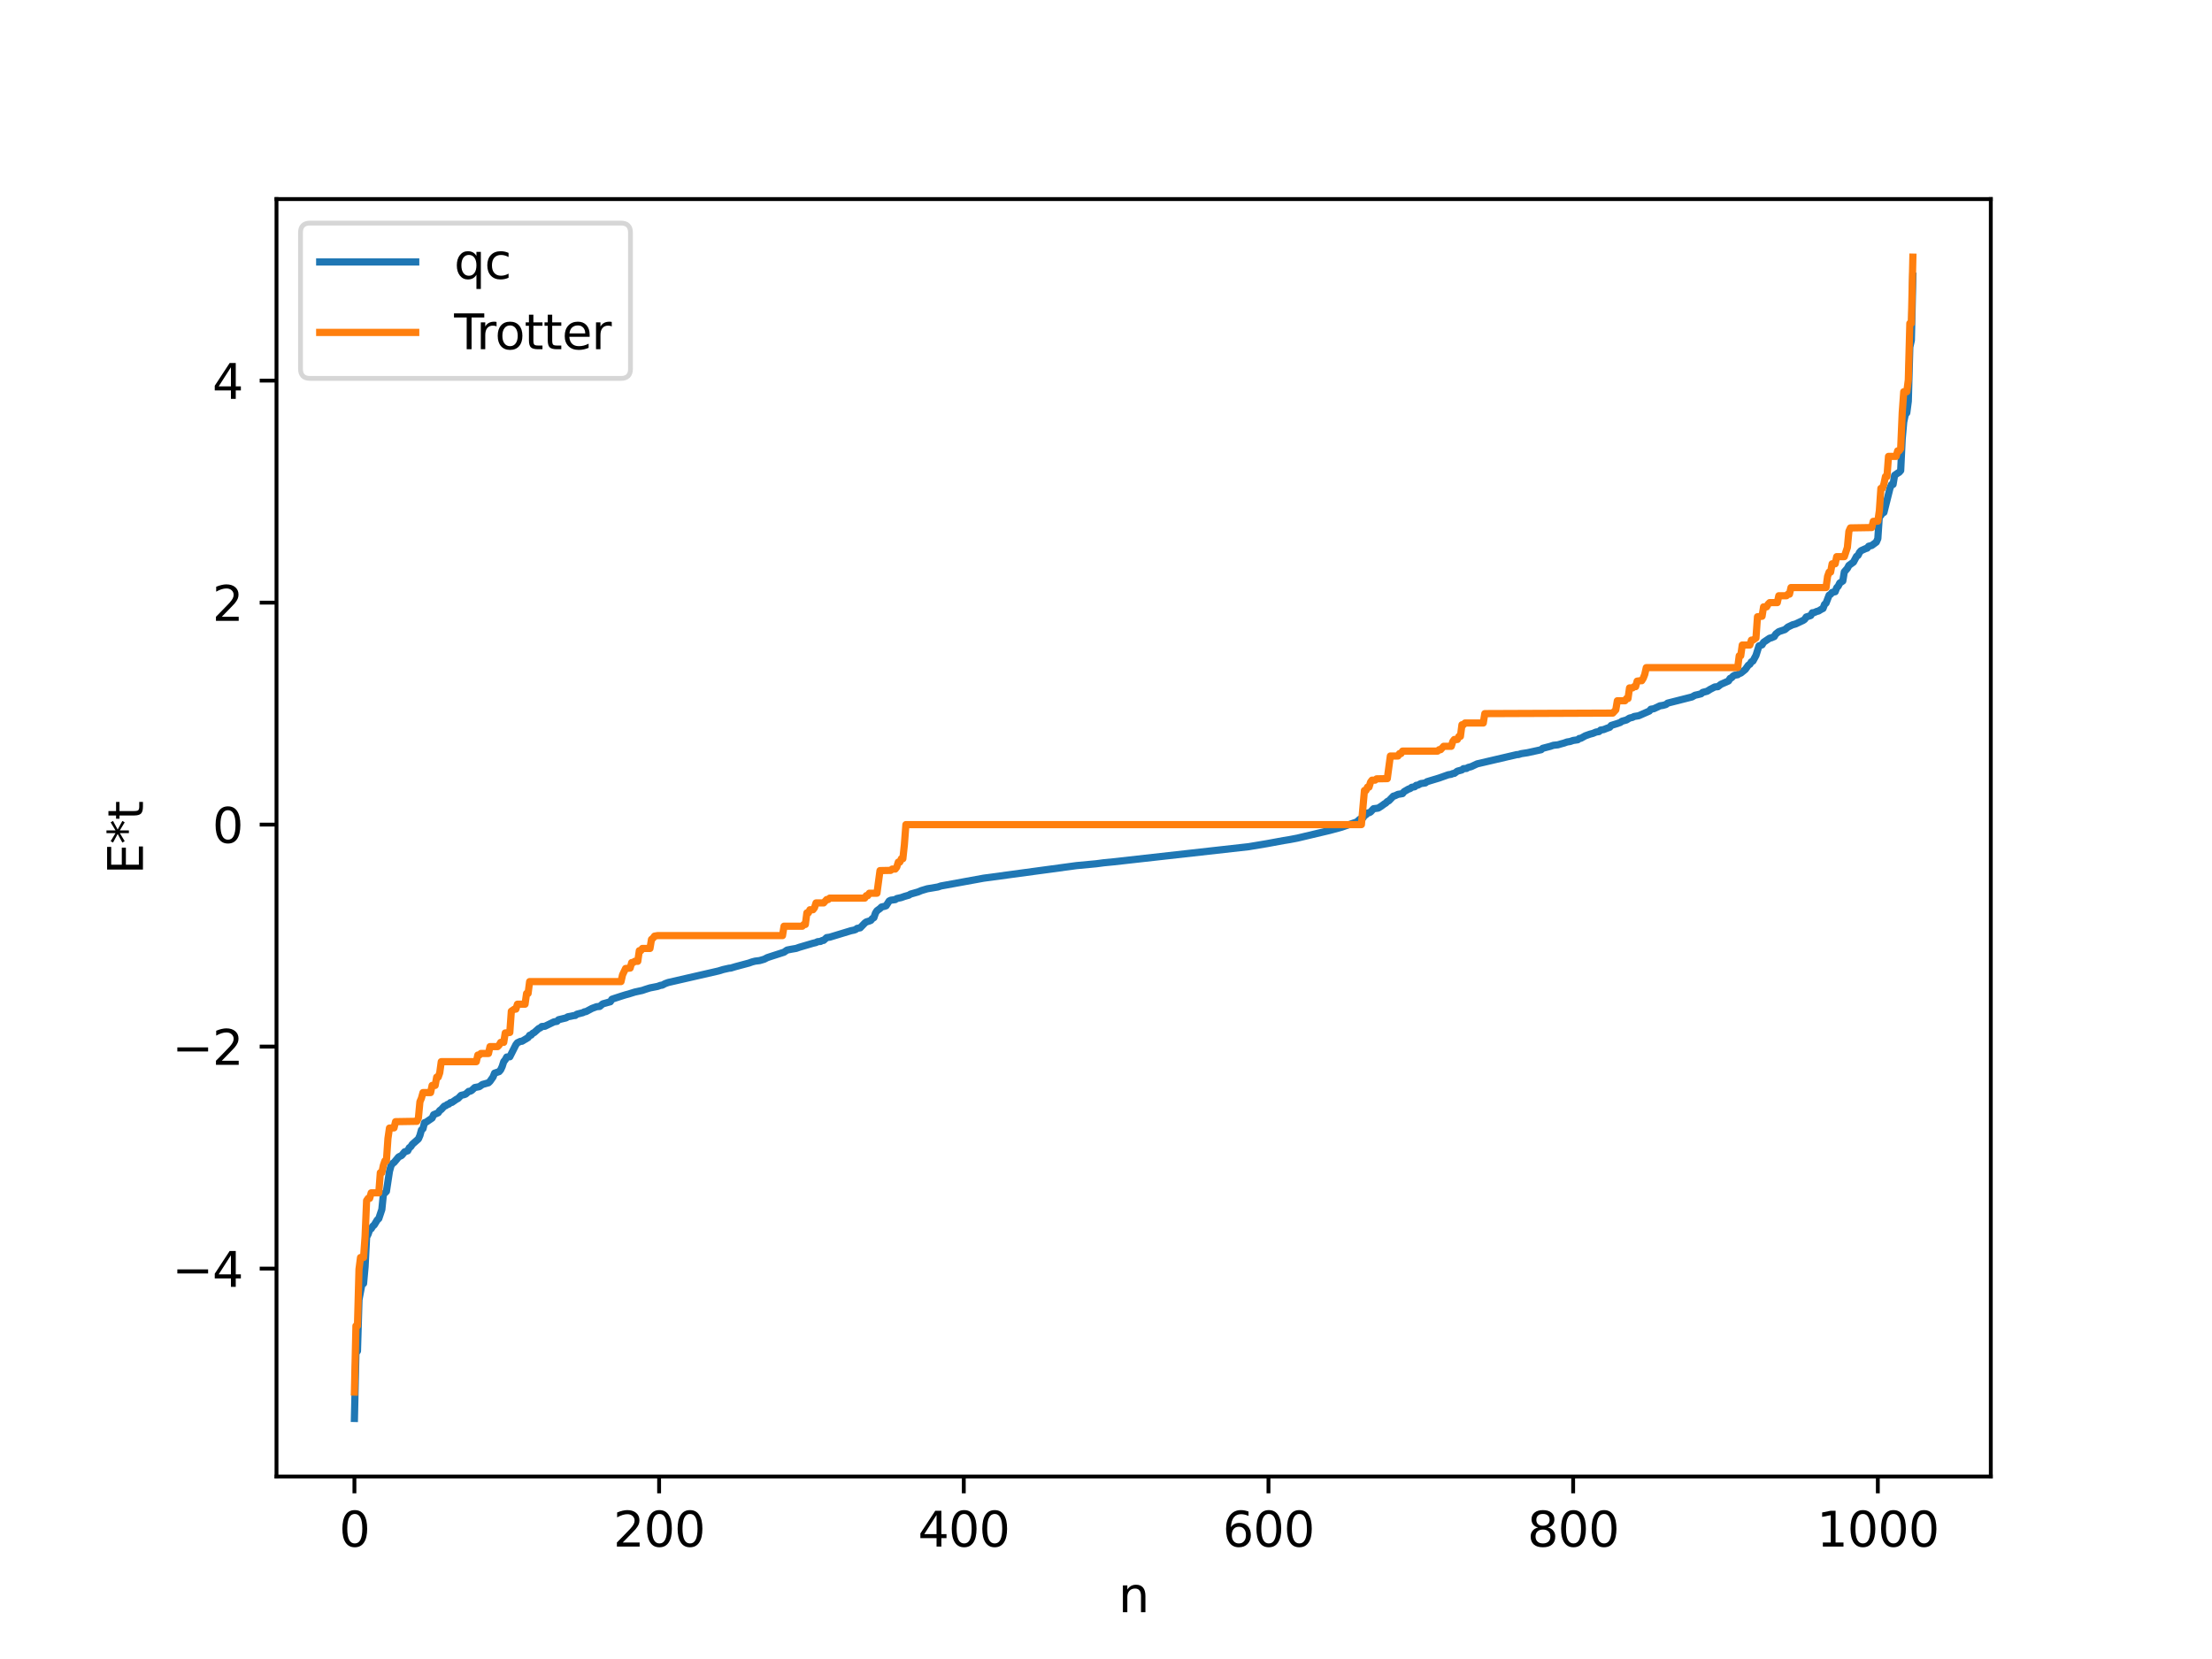 <?xml version="1.0" encoding="utf-8" standalone="no"?>
<!DOCTYPE svg PUBLIC "-//W3C//DTD SVG 1.1//EN"
  "http://www.w3.org/Graphics/SVG/1.1/DTD/svg11.dtd">
<svg xmlns:xlink="http://www.w3.org/1999/xlink" width="460.8pt" height="345.6pt" viewBox="0 0 460.8 345.6" xmlns="http://www.w3.org/2000/svg" version="1.1">
 <defs>
  <style type="text/css">*{stroke-linejoin: round; stroke-linecap: butt}</style>
 </defs>
 <g id="figure_1">
  <g id="patch_1">
   <path d="M 0 345.6 
L 460.8 345.6 
L 460.8 0 
L 0 0 
z
" style="fill: #ffffff"/>
  </g>
  <g id="axes_1">
   <g id="patch_2">
    <path d="M 57.6 307.584 
L 414.72 307.584 
L 414.72 41.472 
L 57.6 41.472 
z
" style="fill: #ffffff"/>
   </g>
   <g id="matplotlib.axis_1">
    <g id="xtick_1">
     <g id="line2d_1">
      <defs>
       <path id="mb40eca1406" d="M 0 0 
L 0 3.5 
" style="stroke: #000000; stroke-width: 0.8"/>
      </defs>
      <g>
       <use xlink:href="#mb40eca1406" x="73.833" y="307.584" style="stroke: #000000; stroke-width: 0.8"/>
      </g>
     </g>
     <g id="text_1">
      <!-- 0 -->
      <g transform="translate(70.651 322.182) scale(0.1 -0.1)">
       <defs>
        <path id="DejaVuSans-30" d="M 2034 4250 
Q 1547 4250 1301 3770 
Q 1056 3291 1056 2328 
Q 1056 1369 1301 889 
Q 1547 409 2034 409 
Q 2525 409 2770 889 
Q 3016 1369 3016 2328 
Q 3016 3291 2770 3770 
Q 2525 4250 2034 4250 
z
M 2034 4750 
Q 2819 4750 3233 4129 
Q 3647 3509 3647 2328 
Q 3647 1150 3233 529 
Q 2819 -91 2034 -91 
Q 1250 -91 836 529 
Q 422 1150 422 2328 
Q 422 3509 836 4129 
Q 1250 4750 2034 4750 
z
" transform="scale(0.016)"/>
       </defs>
       <use xlink:href="#DejaVuSans-30"/>
      </g>
     </g>
    </g>
    <g id="xtick_2">
     <g id="line2d_2">
      <g>
       <use xlink:href="#mb40eca1406" x="137.304" y="307.584" style="stroke: #000000; stroke-width: 0.8"/>
      </g>
     </g>
     <g id="text_2">
      <!-- 200 -->
      <g transform="translate(127.76 322.182) scale(0.1 -0.1)">
       <defs>
        <path id="DejaVuSans-32" d="M 1228 531 
L 3431 531 
L 3431 0 
L 469 0 
L 469 531 
Q 828 903 1448 1529 
Q 2069 2156 2228 2338 
Q 2531 2678 2651 2914 
Q 2772 3150 2772 3378 
Q 2772 3750 2511 3984 
Q 2250 4219 1831 4219 
Q 1534 4219 1204 4116 
Q 875 4013 500 3803 
L 500 4441 
Q 881 4594 1212 4672 
Q 1544 4750 1819 4750 
Q 2544 4750 2975 4387 
Q 3406 4025 3406 3419 
Q 3406 3131 3298 2873 
Q 3191 2616 2906 2266 
Q 2828 2175 2409 1742 
Q 1991 1309 1228 531 
z
" transform="scale(0.016)"/>
       </defs>
       <use xlink:href="#DejaVuSans-32"/>
       <use xlink:href="#DejaVuSans-30" x="63.623"/>
       <use xlink:href="#DejaVuSans-30" x="127.246"/>
      </g>
     </g>
    </g>
    <g id="xtick_3">
     <g id="line2d_3">
      <g>
       <use xlink:href="#mb40eca1406" x="200.775" y="307.584" style="stroke: #000000; stroke-width: 0.8"/>
      </g>
     </g>
     <g id="text_3">
      <!-- 400 -->
      <g transform="translate(191.231 322.182) scale(0.1 -0.1)">
       <defs>
        <path id="DejaVuSans-34" d="M 2419 4116 
L 825 1625 
L 2419 1625 
L 2419 4116 
z
M 2253 4666 
L 3047 4666 
L 3047 1625 
L 3713 1625 
L 3713 1100 
L 3047 1100 
L 3047 0 
L 2419 0 
L 2419 1100 
L 313 1100 
L 313 1709 
L 2253 4666 
z
" transform="scale(0.016)"/>
       </defs>
       <use xlink:href="#DejaVuSans-34"/>
       <use xlink:href="#DejaVuSans-30" x="63.623"/>
       <use xlink:href="#DejaVuSans-30" x="127.246"/>
      </g>
     </g>
    </g>
    <g id="xtick_4">
     <g id="line2d_4">
      <g>
       <use xlink:href="#mb40eca1406" x="264.246" y="307.584" style="stroke: #000000; stroke-width: 0.8"/>
      </g>
     </g>
     <g id="text_4">
      <!-- 600 -->
      <g transform="translate(254.702 322.182) scale(0.1 -0.1)">
       <defs>
        <path id="DejaVuSans-36" d="M 2113 2584 
Q 1688 2584 1439 2293 
Q 1191 2003 1191 1497 
Q 1191 994 1439 701 
Q 1688 409 2113 409 
Q 2538 409 2786 701 
Q 3034 994 3034 1497 
Q 3034 2003 2786 2293 
Q 2538 2584 2113 2584 
z
M 3366 4563 
L 3366 3988 
Q 3128 4100 2886 4159 
Q 2644 4219 2406 4219 
Q 1781 4219 1451 3797 
Q 1122 3375 1075 2522 
Q 1259 2794 1537 2939 
Q 1816 3084 2150 3084 
Q 2853 3084 3261 2657 
Q 3669 2231 3669 1497 
Q 3669 778 3244 343 
Q 2819 -91 2113 -91 
Q 1303 -91 875 529 
Q 447 1150 447 2328 
Q 447 3434 972 4092 
Q 1497 4750 2381 4750 
Q 2619 4750 2861 4703 
Q 3103 4656 3366 4563 
z
" transform="scale(0.016)"/>
       </defs>
       <use xlink:href="#DejaVuSans-36"/>
       <use xlink:href="#DejaVuSans-30" x="63.623"/>
       <use xlink:href="#DejaVuSans-30" x="127.246"/>
      </g>
     </g>
    </g>
    <g id="xtick_5">
     <g id="line2d_5">
      <g>
       <use xlink:href="#mb40eca1406" x="327.717" y="307.584" style="stroke: #000000; stroke-width: 0.8"/>
      </g>
     </g>
     <g id="text_5">
      <!-- 800 -->
      <g transform="translate(318.173 322.182) scale(0.1 -0.1)">
       <defs>
        <path id="DejaVuSans-38" d="M 2034 2216 
Q 1584 2216 1326 1975 
Q 1069 1734 1069 1313 
Q 1069 891 1326 650 
Q 1584 409 2034 409 
Q 2484 409 2743 651 
Q 3003 894 3003 1313 
Q 3003 1734 2745 1975 
Q 2488 2216 2034 2216 
z
M 1403 2484 
Q 997 2584 770 2862 
Q 544 3141 544 3541 
Q 544 4100 942 4425 
Q 1341 4750 2034 4750 
Q 2731 4750 3128 4425 
Q 3525 4100 3525 3541 
Q 3525 3141 3298 2862 
Q 3072 2584 2669 2484 
Q 3125 2378 3379 2068 
Q 3634 1759 3634 1313 
Q 3634 634 3220 271 
Q 2806 -91 2034 -91 
Q 1263 -91 848 271 
Q 434 634 434 1313 
Q 434 1759 690 2068 
Q 947 2378 1403 2484 
z
M 1172 3481 
Q 1172 3119 1398 2916 
Q 1625 2713 2034 2713 
Q 2441 2713 2670 2916 
Q 2900 3119 2900 3481 
Q 2900 3844 2670 4047 
Q 2441 4250 2034 4250 
Q 1625 4250 1398 4047 
Q 1172 3844 1172 3481 
z
" transform="scale(0.016)"/>
       </defs>
       <use xlink:href="#DejaVuSans-38"/>
       <use xlink:href="#DejaVuSans-30" x="63.623"/>
       <use xlink:href="#DejaVuSans-30" x="127.246"/>
      </g>
     </g>
    </g>
    <g id="xtick_6">
     <g id="line2d_6">
      <g>
       <use xlink:href="#mb40eca1406" x="391.188" y="307.584" style="stroke: #000000; stroke-width: 0.8"/>
      </g>
     </g>
     <g id="text_6">
      <!-- 1000 -->
      <g transform="translate(378.463 322.182) scale(0.1 -0.1)">
       <defs>
        <path id="DejaVuSans-31" d="M 794 531 
L 1825 531 
L 1825 4091 
L 703 3866 
L 703 4441 
L 1819 4666 
L 2450 4666 
L 2450 531 
L 3481 531 
L 3481 0 
L 794 0 
L 794 531 
z
" transform="scale(0.016)"/>
       </defs>
       <use xlink:href="#DejaVuSans-31"/>
       <use xlink:href="#DejaVuSans-30" x="63.623"/>
       <use xlink:href="#DejaVuSans-30" x="127.246"/>
       <use xlink:href="#DejaVuSans-30" x="190.869"/>
      </g>
     </g>
    </g>
    <g id="text_7">
     <!-- n -->
     <g transform="translate(232.991 335.861) scale(0.1 -0.1)">
      <defs>
       <path id="DejaVuSans-6e" d="M 3513 2113 
L 3513 0 
L 2938 0 
L 2938 2094 
Q 2938 2591 2744 2837 
Q 2550 3084 2163 3084 
Q 1697 3084 1428 2787 
Q 1159 2491 1159 1978 
L 1159 0 
L 581 0 
L 581 3500 
L 1159 3500 
L 1159 2956 
Q 1366 3272 1645 3428 
Q 1925 3584 2291 3584 
Q 2894 3584 3203 3211 
Q 3513 2838 3513 2113 
z
" transform="scale(0.016)"/>
      </defs>
      <use xlink:href="#DejaVuSans-6e"/>
     </g>
    </g>
   </g>
   <g id="matplotlib.axis_2">
    <g id="ytick_1">
     <g id="line2d_7">
      <defs>
       <path id="mee14b8595f" d="M 0 0 
L -3.5 0 
" style="stroke: #000000; stroke-width: 0.8"/>
      </defs>
      <g>
       <use xlink:href="#mee14b8595f" x="57.6" y="264.272" style="stroke: #000000; stroke-width: 0.8"/>
      </g>
     </g>
     <g id="text_8">
      <!-- −4 -->
      <g transform="translate(35.858 268.072) scale(0.1 -0.1)">
       <defs>
        <path id="DejaVuSans-2212" d="M 678 2272 
L 4684 2272 
L 4684 1741 
L 678 1741 
L 678 2272 
z
" transform="scale(0.016)"/>
       </defs>
       <use xlink:href="#DejaVuSans-2212"/>
       <use xlink:href="#DejaVuSans-34" x="83.789"/>
      </g>
     </g>
    </g>
    <g id="ytick_2">
     <g id="line2d_8">
      <g>
       <use xlink:href="#mee14b8595f" x="57.6" y="218.027" style="stroke: #000000; stroke-width: 0.8"/>
      </g>
     </g>
     <g id="text_9">
      <!-- −2 -->
      <g transform="translate(35.858 221.826) scale(0.1 -0.1)">
       <use xlink:href="#DejaVuSans-2212"/>
       <use xlink:href="#DejaVuSans-32" x="83.789"/>
      </g>
     </g>
    </g>
    <g id="ytick_3">
     <g id="line2d_9">
      <g>
       <use xlink:href="#mee14b8595f" x="57.6" y="171.781" style="stroke: #000000; stroke-width: 0.8"/>
      </g>
     </g>
     <g id="text_10">
      <!-- 0 -->
      <g transform="translate(44.237 175.58) scale(0.1 -0.1)">
       <use xlink:href="#DejaVuSans-30"/>
      </g>
     </g>
    </g>
    <g id="ytick_4">
     <g id="line2d_10">
      <g>
       <use xlink:href="#mee14b8595f" x="57.6" y="125.536" style="stroke: #000000; stroke-width: 0.8"/>
      </g>
     </g>
     <g id="text_11">
      <!-- 2 -->
      <g transform="translate(44.237 129.335) scale(0.1 -0.1)">
       <use xlink:href="#DejaVuSans-32"/>
      </g>
     </g>
    </g>
    <g id="ytick_5">
     <g id="line2d_11">
      <g>
       <use xlink:href="#mee14b8595f" x="57.6" y="79.29" style="stroke: #000000; stroke-width: 0.8"/>
      </g>
     </g>
     <g id="text_12">
      <!-- 4 -->
      <g transform="translate(44.237 83.089) scale(0.1 -0.1)">
       <use xlink:href="#DejaVuSans-34"/>
      </g>
     </g>
    </g>
    <g id="text_13">
     <!-- E*t -->
     <g transform="translate(29.778 182.148) rotate(-90) scale(0.1 -0.1)">
      <defs>
       <path id="DejaVuSans-45" d="M 628 4666 
L 3578 4666 
L 3578 4134 
L 1259 4134 
L 1259 2753 
L 3481 2753 
L 3481 2222 
L 1259 2222 
L 1259 531 
L 3634 531 
L 3634 0 
L 628 0 
L 628 4666 
z
" transform="scale(0.016)"/>
       <path id="DejaVuSans-2a" d="M 3009 3897 
L 1888 3291 
L 3009 2681 
L 2828 2375 
L 1778 3009 
L 1778 1831 
L 1422 1831 
L 1422 3009 
L 372 2375 
L 191 2681 
L 1313 3291 
L 191 3897 
L 372 4206 
L 1422 3572 
L 1422 4750 
L 1778 4750 
L 1778 3572 
L 2828 4206 
L 3009 3897 
z
" transform="scale(0.016)"/>
       <path id="DejaVuSans-74" d="M 1172 4494 
L 1172 3500 
L 2356 3500 
L 2356 3053 
L 1172 3053 
L 1172 1153 
Q 1172 725 1289 603 
Q 1406 481 1766 481 
L 2356 481 
L 2356 0 
L 1766 0 
Q 1100 0 847 248 
Q 594 497 594 1153 
L 594 3053 
L 172 3053 
L 172 3500 
L 594 3500 
L 594 4494 
L 1172 4494 
z
" transform="scale(0.016)"/>
      </defs>
      <use xlink:href="#DejaVuSans-45"/>
      <use xlink:href="#DejaVuSans-2a" x="63.184"/>
      <use xlink:href="#DejaVuSans-74" x="113.184"/>
     </g>
    </g>
   </g>
   <g id="line2d_12">
    <path d="M 73.833 295.488 
L 74.15 281.896 
L 74.467 281.441 
L 74.785 270.751 
L 75.42 267.408 
L 75.737 267.375 
L 76.054 263.866 
L 76.372 257.722 
L 76.689 257.107 
L 77.006 256.16 
L 77.324 255.972 
L 77.641 255.456 
L 77.958 255.184 
L 78.593 254.136 
L 78.91 253.852 
L 79.545 251.955 
L 79.862 248.832 
L 80.497 248.189 
L 81.132 244.017 
L 81.449 242.864 
L 81.767 242.377 
L 82.084 242.167 
L 82.719 241.408 
L 83.036 241.015 
L 83.671 240.706 
L 84.305 239.934 
L 84.94 239.736 
L 85.258 239.1 
L 85.575 238.873 
L 85.892 238.381 
L 87.162 237.264 
L 87.479 236.53 
L 87.796 235.391 
L 88.114 235.132 
L 88.431 233.87 
L 88.748 233.779 
L 90.018 232.913 
L 90.335 232.218 
L 91.287 231.81 
L 91.605 231.339 
L 91.922 231.12 
L 92.557 230.426 
L 92.874 230.336 
L 93.191 230.076 
L 93.509 230.001 
L 93.826 229.693 
L 94.143 229.653 
L 95.096 228.993 
L 95.413 228.842 
L 96.048 228.187 
L 96.682 228.038 
L 97 227.924 
L 97.634 227.357 
L 97.952 227.325 
L 98.269 227.148 
L 98.904 226.554 
L 99.856 226.374 
L 100.491 225.919 
L 101.76 225.564 
L 102.077 225.257 
L 102.712 224.358 
L 103.029 223.56 
L 103.981 223.234 
L 104.299 222.854 
L 104.616 222.166 
L 104.934 221.162 
L 105.251 220.776 
L 105.568 220.196 
L 106.203 220.147 
L 107.472 217.628 
L 107.79 217.229 
L 108.424 216.932 
L 108.742 216.909 
L 110.011 216.151 
L 110.329 215.666 
L 110.646 215.631 
L 110.963 215.251 
L 111.281 215.102 
L 112.233 214.253 
L 112.55 214.131 
L 112.867 213.84 
L 113.502 213.797 
L 115.406 212.871 
L 116.041 212.765 
L 116.358 212.426 
L 117.945 212.04 
L 118.262 211.819 
L 118.897 211.703 
L 119.532 211.563 
L 119.849 211.537 
L 120.167 211.28 
L 121.436 210.954 
L 121.753 210.772 
L 122.071 210.738 
L 123.34 210.063 
L 124.292 209.713 
L 124.927 209.661 
L 125.562 209.124 
L 127.148 208.681 
L 127.466 208.164 
L 128.1 207.947 
L 129.687 207.433 
L 130.322 207.236 
L 130.957 207.067 
L 132.226 206.667 
L 133.813 206.321 
L 134.448 206.099 
L 135.4 205.799 
L 136.986 205.487 
L 137.621 205.259 
L 137.939 205.232 
L 138.573 204.9 
L 139.208 204.67 
L 149.681 202.269 
L 150.633 201.976 
L 151.902 201.69 
L 152.22 201.671 
L 153.172 201.384 
L 156.028 200.618 
L 156.662 200.389 
L 157.297 200.224 
L 158.249 200.103 
L 159.201 199.826 
L 159.836 199.494 
L 160.471 199.281 
L 163.327 198.36 
L 163.962 197.914 
L 164.914 197.729 
L 165.866 197.566 
L 166.5 197.34 
L 169.357 196.498 
L 169.991 196.348 
L 170.309 196.172 
L 170.943 196.116 
L 171.261 195.927 
L 171.578 195.895 
L 172.213 195.321 
L 172.848 195.23 
L 177.291 193.88 
L 177.925 193.751 
L 178.243 193.637 
L 178.56 193.399 
L 179.195 193.282 
L 180.147 192.293 
L 180.464 192.053 
L 181.099 191.864 
L 181.416 191.73 
L 181.734 191.344 
L 182.051 191.162 
L 182.368 190.225 
L 182.686 189.723 
L 183.32 189.266 
L 183.638 188.943 
L 184.272 188.799 
L 184.59 188.691 
L 185.224 187.705 
L 185.542 187.532 
L 186.494 187.407 
L 186.811 187.186 
L 187.763 186.979 
L 188.398 186.747 
L 189.35 186.475 
L 189.667 186.261 
L 191.254 185.808 
L 191.889 185.536 
L 193.158 185.154 
L 195.38 184.776 
L 196.015 184.563 
L 204.9 182.943 
L 224.259 180.321 
L 228.385 179.935 
L 229.972 179.725 
L 231.876 179.541 
L 260.12 176.381 
L 263.929 175.745 
L 267.42 175.101 
L 268.689 174.896 
L 270.276 174.593 
L 276.94 173.01 
L 277.575 172.842 
L 279.479 172.32 
L 282.653 171.224 
L 283.287 170.646 
L 283.922 170.396 
L 284.239 169.909 
L 284.557 169.723 
L 284.874 169.362 
L 285.191 169.318 
L 285.509 169.153 
L 286.143 168.467 
L 287.096 168.349 
L 287.73 167.951 
L 288.365 167.485 
L 288.682 167.293 
L 289 166.969 
L 289.317 166.824 
L 290.269 165.848 
L 290.586 165.776 
L 291.221 165.48 
L 292.173 165.322 
L 292.491 164.916 
L 293.443 164.366 
L 293.76 164.282 
L 294.077 164.013 
L 294.712 163.895 
L 295.029 163.593 
L 295.347 163.575 
L 295.981 163.235 
L 296.934 163.098 
L 297.251 162.848 
L 297.886 162.653 
L 299.79 162.077 
L 301.694 161.4 
L 302.329 161.296 
L 302.646 161.138 
L 302.963 161.11 
L 303.598 160.647 
L 304.55 160.393 
L 304.867 160.124 
L 305.502 160.084 
L 305.82 159.881 
L 306.454 159.714 
L 307.724 159.125 
L 315.975 157.2 
L 316.292 157.189 
L 316.927 156.998 
L 318.196 156.805 
L 321.053 156.179 
L 321.37 155.888 
L 322.957 155.476 
L 323.591 155.261 
L 324.543 155.158 
L 325.178 154.968 
L 325.813 154.796 
L 326.448 154.569 
L 327.082 154.469 
L 327.717 154.251 
L 328.669 154.11 
L 328.986 153.839 
L 329.304 153.811 
L 330.256 153.28 
L 331.208 152.94 
L 331.843 152.772 
L 332.477 152.5 
L 333.112 152.398 
L 333.429 152.085 
L 334.064 151.989 
L 334.699 151.731 
L 335.334 151.507 
L 335.651 151.119 
L 336.92 150.725 
L 337.555 150.496 
L 337.872 150.249 
L 338.824 149.983 
L 339.459 149.591 
L 340.094 149.438 
L 340.411 149.258 
L 341.363 149.104 
L 343.585 148.129 
L 343.902 147.745 
L 344.537 147.635 
L 345.806 147.035 
L 346.441 146.938 
L 347.076 146.755 
L 347.393 146.477 
L 352.471 145.189 
L 353.105 144.832 
L 353.74 144.693 
L 354.375 144.528 
L 354.692 144.241 
L 355.644 143.994 
L 356.279 143.591 
L 357.231 143.099 
L 357.866 143.047 
L 358.5 142.558 
L 360.087 141.856 
L 360.405 141.33 
L 360.722 141.193 
L 361.039 140.842 
L 361.357 140.662 
L 361.991 140.557 
L 362.309 140.307 
L 362.626 140.229 
L 363.578 139.458 
L 364.213 138.566 
L 364.53 138.375 
L 364.848 137.863 
L 365.165 137.716 
L 365.8 136.545 
L 366.434 134.536 
L 367.069 134.334 
L 367.386 133.799 
L 368.656 132.939 
L 368.973 132.879 
L 369.608 132.611 
L 369.925 132.077 
L 370.56 131.581 
L 371.829 131.158 
L 372.464 130.621 
L 373.416 130.16 
L 374.051 129.986 
L 375.638 129.236 
L 375.955 129.014 
L 376.272 128.528 
L 376.907 128.331 
L 377.224 128.216 
L 377.542 127.649 
L 377.859 127.64 
L 378.494 127.361 
L 378.811 127.295 
L 379.446 126.907 
L 379.763 126.761 
L 380.081 125.92 
L 380.398 125.64 
L 381.033 123.993 
L 381.35 123.79 
L 381.667 123.411 
L 382.302 123.265 
L 382.62 122.432 
L 382.937 122.109 
L 383.254 121.46 
L 383.889 121.034 
L 384.206 119.127 
L 384.841 118.403 
L 385.158 117.795 
L 386.11 117.1 
L 386.745 115.904 
L 387.062 115.697 
L 387.38 115.059 
L 387.697 114.715 
L 388.649 114.288 
L 388.967 114.189 
L 389.284 113.787 
L 389.919 113.633 
L 390.871 112.933 
L 391.188 112.208 
L 391.505 107.429 
L 391.823 107.362 
L 392.14 106.858 
L 392.458 106.742 
L 393.727 101.671 
L 394.044 100.94 
L 394.362 100.914 
L 394.679 99.017 
L 395.314 98.571 
L 395.631 98.388 
L 395.948 98.023 
L 396.266 91.426 
L 396.583 87.907 
L 396.9 86.397 
L 397.218 85.995 
L 397.535 83.572 
L 397.853 72.294 
L 398.17 70.899 
L 398.487 57.523 
L 398.487 57.523 
" clip-path="url(#pb306303d2e)" style="fill: none; stroke: #1f77b4; stroke-width: 1.5; stroke-linecap: square"/>
   </g>
   <g id="line2d_13">
    <path d="M 73.833 289.994 
L 74.15 276.2 
L 74.467 276.2 
L 74.785 264.409 
L 75.102 261.96 
L 75.737 261.96 
L 76.054 257.548 
L 76.372 250.1 
L 76.689 249.643 
L 77.006 249.643 
L 77.324 248.491 
L 78.91 248.491 
L 79.228 244.289 
L 79.545 244.289 
L 79.862 242.768 
L 80.18 241.828 
L 80.497 241.828 
L 80.815 237.182 
L 81.132 234.995 
L 82.084 234.958 
L 82.401 233.663 
L 86.844 233.59 
L 87.162 232.881 
L 87.479 229.514 
L 87.796 228.77 
L 88.114 227.604 
L 89.7 227.604 
L 90.018 226.115 
L 90.653 226.115 
L 90.97 224.385 
L 91.287 224.385 
L 91.605 223.484 
L 91.922 221.166 
L 99.221 221.166 
L 99.539 219.785 
L 99.856 219.785 
L 100.173 219.458 
L 101.76 219.458 
L 102.077 218.027 
L 103.664 218.027 
L 103.981 217.704 
L 104.299 217.146 
L 104.934 217.146 
L 105.251 215.182 
L 106.203 215.083 
L 106.52 210.653 
L 107.155 210.215 
L 107.472 210.215 
L 107.79 209.194 
L 109.377 209.194 
L 109.694 206.955 
L 110.011 206.955 
L 110.329 204.482 
L 129.37 204.482 
L 129.687 203.076 
L 130.322 201.754 
L 131.274 201.67 
L 131.591 200.52 
L 131.909 200.52 
L 132.226 200.257 
L 132.861 200.257 
L 133.178 198.043 
L 133.496 198.043 
L 133.813 197.58 
L 135.4 197.58 
L 135.717 195.692 
L 136.034 195.438 
L 136.352 195.011 
L 136.986 194.904 
L 163.01 194.904 
L 163.327 192.945 
L 167.135 192.945 
L 167.453 192.587 
L 167.77 192.587 
L 168.087 190.162 
L 168.405 190.162 
L 168.722 189.515 
L 169.357 189.515 
L 169.674 189.097 
L 169.991 188.097 
L 171.578 188.097 
L 172.213 187.391 
L 172.53 187.391 
L 172.848 187.092 
L 180.147 187.092 
L 180.464 186.577 
L 180.781 186.577 
L 181.099 186.072 
L 182.686 186.072 
L 183.32 181.359 
L 185.542 181.317 
L 185.859 181.043 
L 186.494 181.043 
L 186.811 180.629 
L 187.129 179.593 
L 187.446 179.593 
L 187.763 178.891 
L 188.081 178.891 
L 188.398 175.961 
L 188.715 171.781 
L 283.605 171.781 
L 284.239 164.671 
L 284.557 164.671 
L 284.874 163.969 
L 285.191 163.969 
L 285.509 162.933 
L 285.826 162.519 
L 286.461 162.519 
L 286.778 162.245 
L 289 162.203 
L 289.634 157.491 
L 291.221 157.491 
L 291.539 156.985 
L 291.856 156.985 
L 292.173 156.47 
L 299.472 156.47 
L 299.79 156.171 
L 300.107 156.171 
L 300.742 155.466 
L 302.329 155.466 
L 302.646 154.465 
L 302.963 154.048 
L 303.598 154.048 
L 303.915 153.4 
L 304.233 153.4 
L 304.55 150.976 
L 304.867 150.976 
L 305.185 150.618 
L 308.993 150.618 
L 309.31 148.658 
L 335.968 148.551 
L 336.603 147.87 
L 336.92 145.982 
L 338.507 145.982 
L 338.824 145.519 
L 339.142 145.519 
L 339.459 143.305 
L 340.094 143.305 
L 340.411 143.042 
L 340.729 143.042 
L 341.046 141.893 
L 341.681 141.808 
L 341.998 141.808 
L 342.315 141.297 
L 342.633 140.486 
L 342.95 139.081 
L 361.991 139.08 
L 362.309 136.607 
L 362.626 136.607 
L 362.943 134.368 
L 364.53 134.368 
L 364.848 133.347 
L 365.165 133.347 
L 365.8 132.91 
L 366.117 128.479 
L 367.069 128.38 
L 367.386 126.417 
L 368.021 126.417 
L 368.339 125.858 
L 368.656 125.536 
L 370.243 125.536 
L 370.56 124.104 
L 372.147 124.104 
L 372.464 123.777 
L 372.781 123.777 
L 373.099 122.396 
L 380.398 122.396 
L 380.715 120.078 
L 381.033 119.177 
L 381.35 119.177 
L 381.667 117.447 
L 382.302 117.447 
L 382.62 115.958 
L 384.206 115.958 
L 384.841 114.048 
L 385.158 110.681 
L 385.476 109.973 
L 389.919 109.899 
L 390.236 108.605 
L 391.188 108.567 
L 391.505 106.38 
L 391.823 101.734 
L 392.14 101.734 
L 392.458 100.794 
L 392.775 99.273 
L 393.092 99.273 
L 393.41 95.072 
L 394.996 95.072 
L 395.314 93.919 
L 395.631 93.919 
L 395.948 93.462 
L 396.266 86.014 
L 396.583 81.603 
L 397.218 81.603 
L 397.535 79.153 
L 397.853 67.362 
L 398.17 67.362 
L 398.487 53.568 
L 398.487 53.568 
" clip-path="url(#pb306303d2e)" style="fill: none; stroke: #ff7f0e; stroke-width: 1.5; stroke-linecap: square"/>
   </g>
   <g id="patch_3">
    <path d="M 57.6 307.584 
L 57.6 41.472 
" style="fill: none; stroke: #000000; stroke-width: 0.8; stroke-linejoin: miter; stroke-linecap: square"/>
   </g>
   <g id="patch_4">
    <path d="M 414.72 307.584 
L 414.72 41.472 
" style="fill: none; stroke: #000000; stroke-width: 0.8; stroke-linejoin: miter; stroke-linecap: square"/>
   </g>
   <g id="patch_5">
    <path d="M 57.6 307.584 
L 414.72 307.584 
" style="fill: none; stroke: #000000; stroke-width: 0.8; stroke-linejoin: miter; stroke-linecap: square"/>
   </g>
   <g id="patch_6">
    <path d="M 57.6 41.472 
L 414.72 41.472 
" style="fill: none; stroke: #000000; stroke-width: 0.8; stroke-linejoin: miter; stroke-linecap: square"/>
   </g>
   <g id="legend_1">
    <g id="patch_7">
     <path d="M 64.6 78.828 
L 129.342 78.828 
Q 131.342 78.828 131.342 76.828 
L 131.342 48.472 
Q 131.342 46.472 129.342 46.472 
L 64.6 46.472 
Q 62.6 46.472 62.6 48.472 
L 62.6 76.828 
Q 62.6 78.828 64.6 78.828 
z
" style="fill: #ffffff; opacity: 0.8; stroke: #cccccc; stroke-linejoin: miter"/>
    </g>
    <g id="line2d_14">
     <path d="M 66.6 54.57 
L 76.6 54.57 
L 86.6 54.57 
" style="fill: none; stroke: #1f77b4; stroke-width: 1.5; stroke-linecap: square"/>
    </g>
    <g id="text_14">
     <!-- qc -->
     <g transform="translate(94.6 58.07) scale(0.1 -0.1)">
      <defs>
       <path id="DejaVuSans-71" d="M 947 1747 
Q 947 1113 1208 752 
Q 1469 391 1925 391 
Q 2381 391 2643 752 
Q 2906 1113 2906 1747 
Q 2906 2381 2643 2742 
Q 2381 3103 1925 3103 
Q 1469 3103 1208 2742 
Q 947 2381 947 1747 
z
M 2906 525 
Q 2725 213 2448 61 
Q 2172 -91 1784 -91 
Q 1150 -91 751 415 
Q 353 922 353 1747 
Q 353 2572 751 3078 
Q 1150 3584 1784 3584 
Q 2172 3584 2448 3432 
Q 2725 3281 2906 2969 
L 2906 3500 
L 3481 3500 
L 3481 -1331 
L 2906 -1331 
L 2906 525 
z
" transform="scale(0.016)"/>
       <path id="DejaVuSans-63" d="M 3122 3366 
L 3122 2828 
Q 2878 2963 2633 3030 
Q 2388 3097 2138 3097 
Q 1578 3097 1268 2742 
Q 959 2388 959 1747 
Q 959 1106 1268 751 
Q 1578 397 2138 397 
Q 2388 397 2633 464 
Q 2878 531 3122 666 
L 3122 134 
Q 2881 22 2623 -34 
Q 2366 -91 2075 -91 
Q 1284 -91 818 406 
Q 353 903 353 1747 
Q 353 2603 823 3093 
Q 1294 3584 2113 3584 
Q 2378 3584 2631 3529 
Q 2884 3475 3122 3366 
z
" transform="scale(0.016)"/>
      </defs>
      <use xlink:href="#DejaVuSans-71"/>
      <use xlink:href="#DejaVuSans-63" x="63.477"/>
     </g>
    </g>
    <g id="line2d_15">
     <path d="M 66.6 69.249 
L 76.6 69.249 
L 86.6 69.249 
" style="fill: none; stroke: #ff7f0e; stroke-width: 1.5; stroke-linecap: square"/>
    </g>
    <g id="text_15">
     <!-- Trotter -->
     <g transform="translate(94.6 72.749) scale(0.1 -0.1)">
      <defs>
       <path id="DejaVuSans-54" d="M -19 4666 
L 3928 4666 
L 3928 4134 
L 2272 4134 
L 2272 0 
L 1638 0 
L 1638 4134 
L -19 4134 
L -19 4666 
z
" transform="scale(0.016)"/>
       <path id="DejaVuSans-72" d="M 2631 2963 
Q 2534 3019 2420 3045 
Q 2306 3072 2169 3072 
Q 1681 3072 1420 2755 
Q 1159 2438 1159 1844 
L 1159 0 
L 581 0 
L 581 3500 
L 1159 3500 
L 1159 2956 
Q 1341 3275 1631 3429 
Q 1922 3584 2338 3584 
Q 2397 3584 2469 3576 
Q 2541 3569 2628 3553 
L 2631 2963 
z
" transform="scale(0.016)"/>
       <path id="DejaVuSans-6f" d="M 1959 3097 
Q 1497 3097 1228 2736 
Q 959 2375 959 1747 
Q 959 1119 1226 758 
Q 1494 397 1959 397 
Q 2419 397 2687 759 
Q 2956 1122 2956 1747 
Q 2956 2369 2687 2733 
Q 2419 3097 1959 3097 
z
M 1959 3584 
Q 2709 3584 3137 3096 
Q 3566 2609 3566 1747 
Q 3566 888 3137 398 
Q 2709 -91 1959 -91 
Q 1206 -91 779 398 
Q 353 888 353 1747 
Q 353 2609 779 3096 
Q 1206 3584 1959 3584 
z
" transform="scale(0.016)"/>
       <path id="DejaVuSans-65" d="M 3597 1894 
L 3597 1613 
L 953 1613 
Q 991 1019 1311 708 
Q 1631 397 2203 397 
Q 2534 397 2845 478 
Q 3156 559 3463 722 
L 3463 178 
Q 3153 47 2828 -22 
Q 2503 -91 2169 -91 
Q 1331 -91 842 396 
Q 353 884 353 1716 
Q 353 2575 817 3079 
Q 1281 3584 2069 3584 
Q 2775 3584 3186 3129 
Q 3597 2675 3597 1894 
z
M 3022 2063 
Q 3016 2534 2758 2815 
Q 2500 3097 2075 3097 
Q 1594 3097 1305 2825 
Q 1016 2553 972 2059 
L 3022 2063 
z
" transform="scale(0.016)"/>
      </defs>
      <use xlink:href="#DejaVuSans-54"/>
      <use xlink:href="#DejaVuSans-72" x="46.334"/>
      <use xlink:href="#DejaVuSans-6f" x="85.197"/>
      <use xlink:href="#DejaVuSans-74" x="146.379"/>
      <use xlink:href="#DejaVuSans-74" x="185.588"/>
      <use xlink:href="#DejaVuSans-65" x="224.797"/>
      <use xlink:href="#DejaVuSans-72" x="286.32"/>
     </g>
    </g>
   </g>
  </g>
 </g>
 <defs>
  <clipPath id="pb306303d2e">
   <rect x="57.6" y="41.472" width="357.12" height="266.112"/>
  </clipPath>
 </defs>
</svg>
